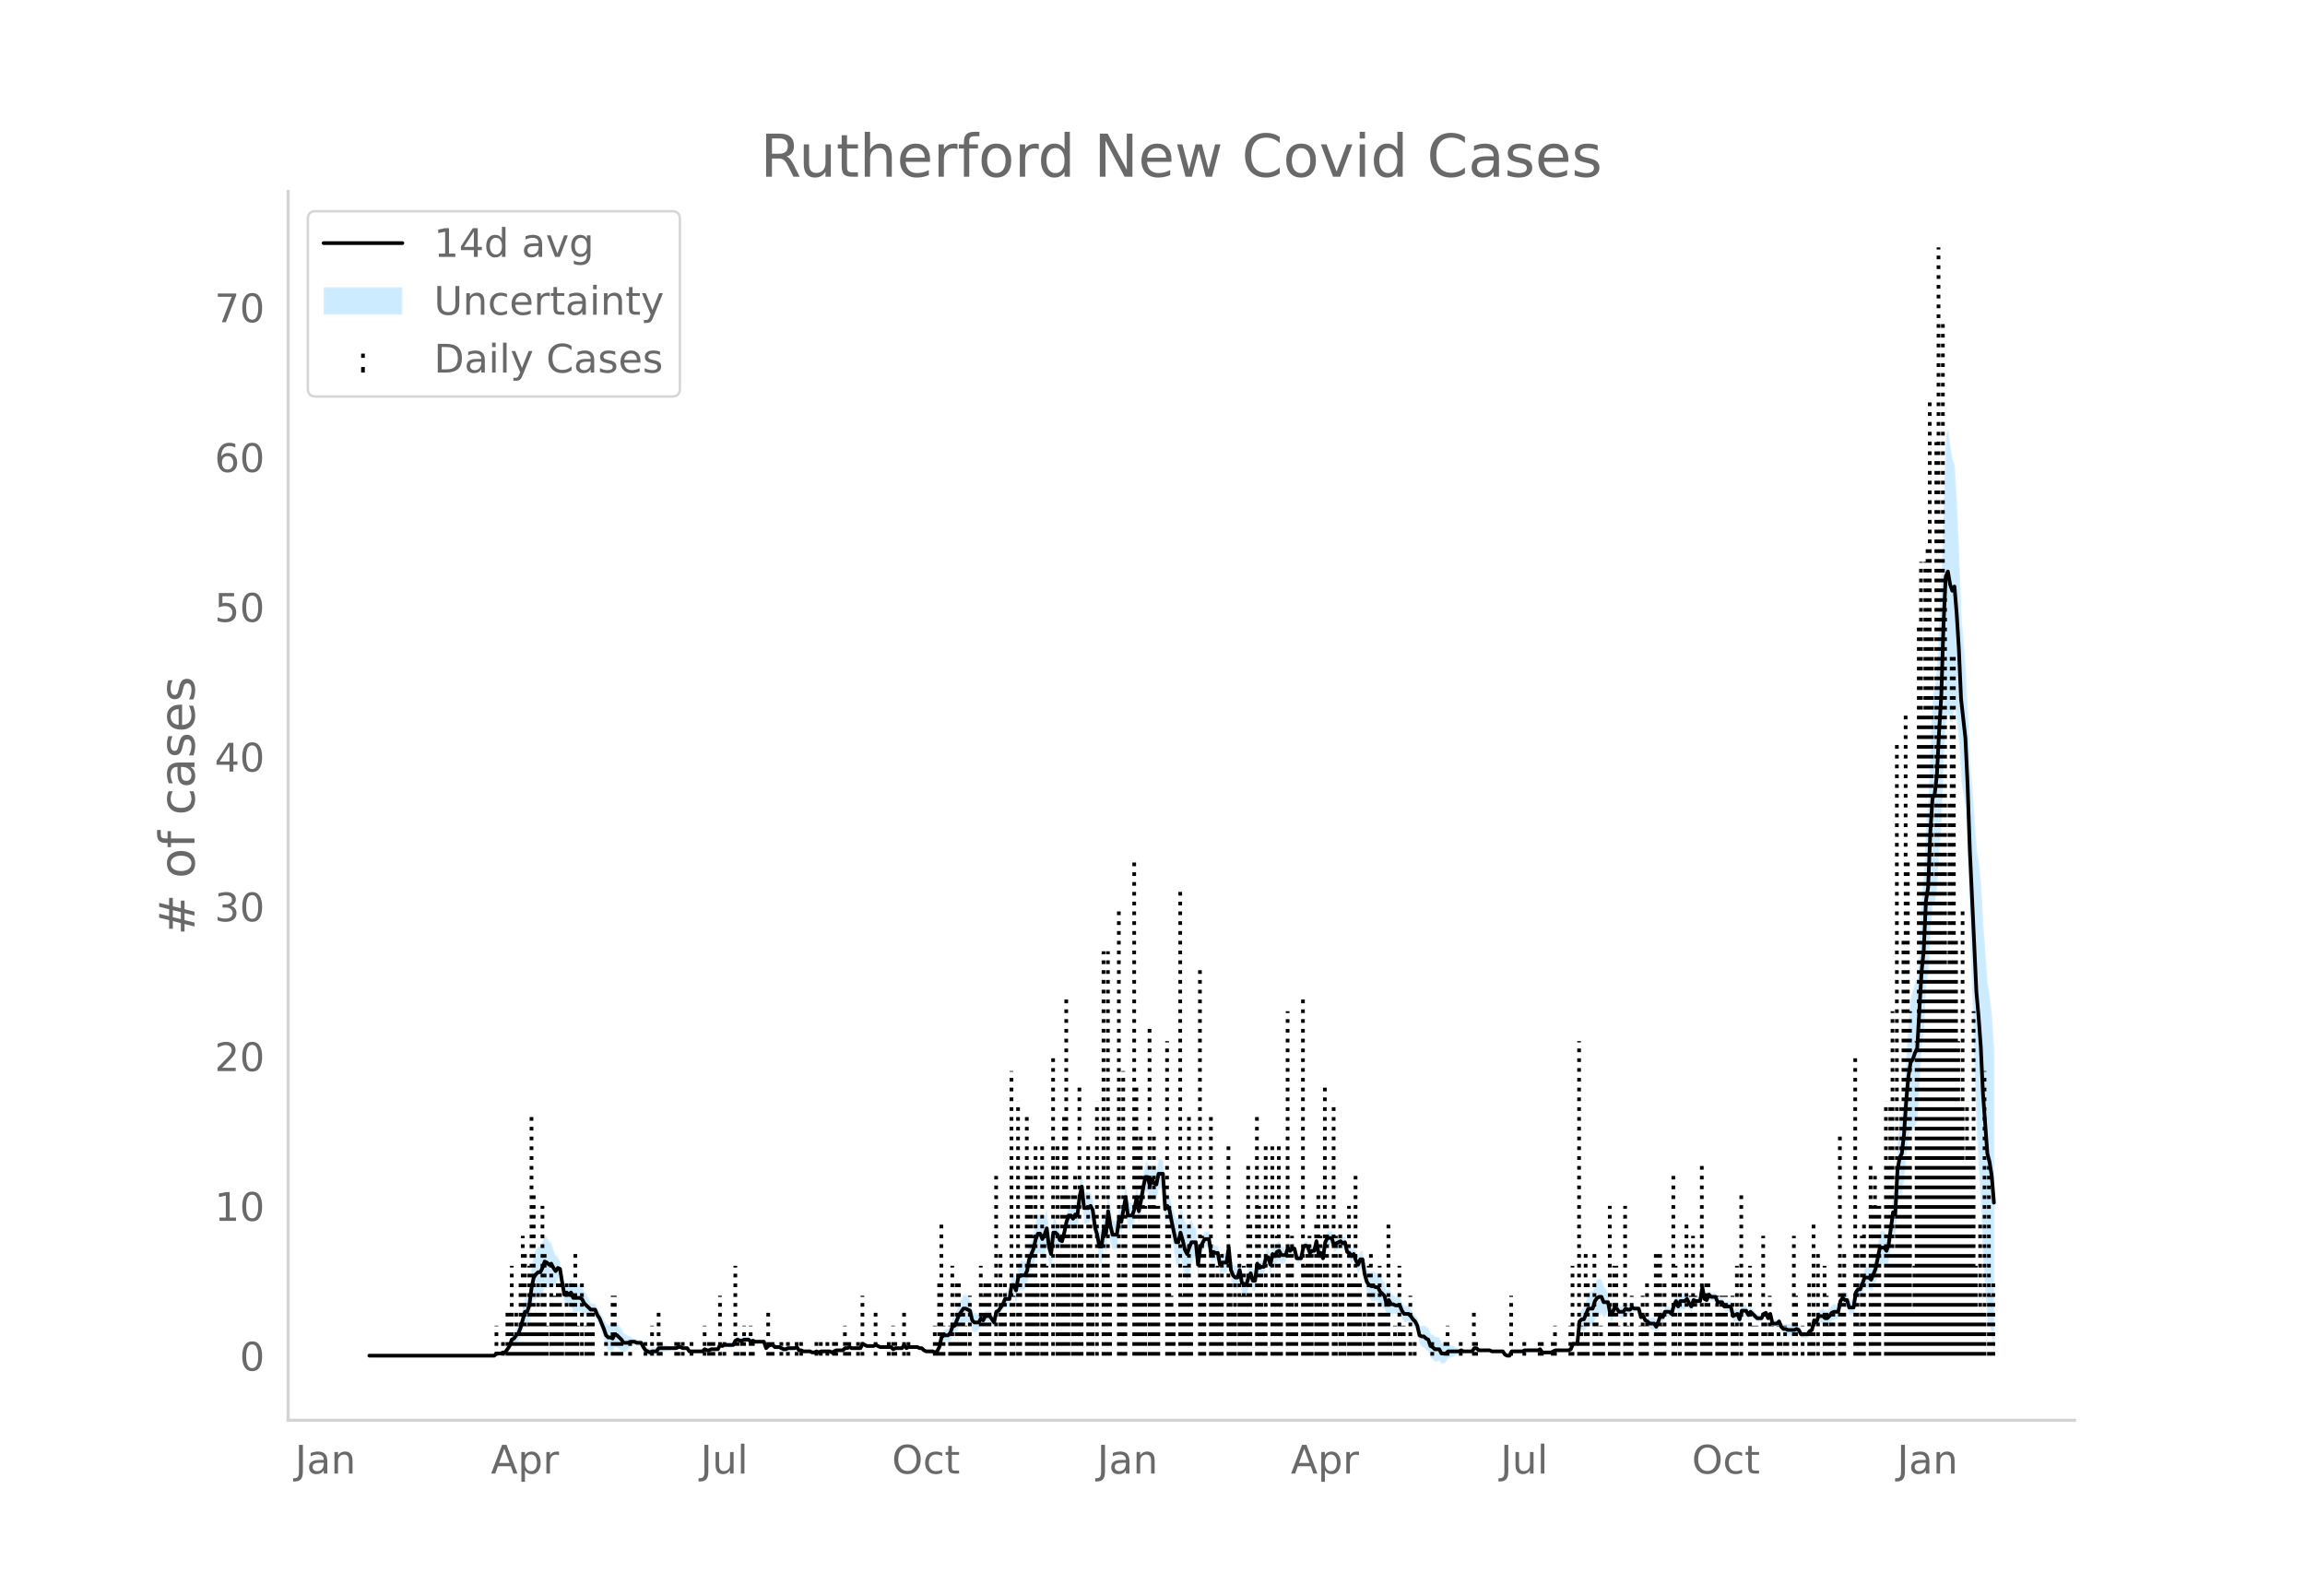 <svg height="864" viewBox="0 0 936 648" width="1248" xmlns="http://www.w3.org/2000/svg" xmlns:xlink="http://www.w3.org/1999/xlink"><defs><style>*{stroke-linecap:butt;stroke-linejoin:round}</style></defs><g id="figure_1"><path d="M0 648h936V0H0z" style="fill:#fff" id="patch_1"/><g id="axes_1"><path d="M117 576.72h725.4V77.76H117z" style="fill:none" id="patch_2"/><g id="PolyCollection_1"><defs><path d="M150.863-97.514H200.7l.89-.637.89.084.89.054.89-.334.89.065.89-1.05.89-.918.89-1.89.89.048.89-.81.89-.448.89-1.634.89-2.666.89-2.135.89.573.89-2.006.89-5.729.89-3.05.89-.497.889-.397.89.105.89-1.623.89-2.628.89.039.89.03.89-1.44.89.663.89.235.89-2.874.89-1.491.89 5.24.89 5.927.89-.17.89 1.517.89-.474.89 2.623.89.08.89-.08.89-.179.89.03.889 1.463.89.605.89.156.89-.256.89-.36.89.121.89 2.373.89 1.6.89 2.486.89 2.781.89 3.314.89 1.355.89.185.89.453.89-1.911.89.218.89.642.89.631.89.96.89-.645.89-.59.889-1.148.89-.597.89-.389.89.402.89.01.89-.01.89 1.904.89 1.385.89.502.89.553.89-.383.89.09.89.05.89-1.35.89-.103.89-.134.89-.174.89-.157.89-.205.89-.294.89-.036.889.009.89-.435.89-.09.89.348.89-.124.89-.241.89 1.544.89.125.89.085.89.06.89.044.89.027.89.015.89-.886.89.414.89-.075.89-.525.89-.04.89-.046.89-.053.89-1.439.889.534.89-.32.89.065.89.025.89-.013.89-.05.89-1.526.89-.284.89.445h.89l.89-.445.89-.077.89-.157.89.835.89-.514.89.37.89-.082.89-.103.89-.137.89-.205.89 3.11.889-.762.89-.39.89.029.89.925.89.01.89-.036.89.485.89.448.89.01.89-.5.89-.108.89-.164.89-.27.89-.44.89 1.36.89-.03.89.412.89.05.89.02.89-.006.89.492.889.055.89-.426.89.435.89-.48.89-.064.89-.087.89-.276.89-.035.89.406.89-.435.89-.386.89.036.89.03h.89l.89-.749.89.093.89-.34.89.466.89.016.89.003.89-.012.889-.026.89-1.619.89.459.89.424.89-.033.89-.06.89-.09.89-.417.89.413.89.435.89-.026.89-.03.89-.033.89-.039.89-.044.89.9.89-.446.89.014.89.005.89-.005.89-1.253.889 1.24.89-.464h3.56l.89.439h.89l.89.934.89.58.89.104.89.08.89.061.89.414.89-.411.89-1.738.89-3.226.89-.294.89.4.89.3.889-.552.89-2.06.89-.056.89-1.727.89-1.676.89-.916.89-1.04.89-.095.89.039.89-.053.89 3.568.89.55.89-.387.89-.48.89-2.25.89.663.89-1.964.89-.054.89-.002.89 1.27.89 1.176.889-4.503.89-.491.89-1.116.89-.865.89-1.626.89.309.89.137.89-4.711.89.497.89 2.33.89-4.613.89-.448.89.011.89-.49.89-1.773.89-4.462.89-1.8.89-1.766.89-3.143.89-1.605.89.06.889 2.236.89-1.771.89-3 .89 6.856.89 2.464.89-9.212.89-.89.89-.233.89 1.532.89-.015.89-3.672.89-3.881.89-1.895.89.533.89 1.527.89-1.376.89.697.89-7.08.89-3.444.89 8.694.89-.08.889-.246.89-1.488.89.69.89 6.654.89 3.659.89 6.087.89.951.89-6.808.89 2.415.89-9.521.89 5.222.89 2.864.89-.182.89-.303.89-7.291.89 1.12.89-5.154.89-3.625.89 7.437.89-.453.89-.677.889-2.538.89-4.545.89 5.648.89-4.137.89-4.94.89-3.827.89-.01.89 3.543.89-2.662.89 1.804.89.572.89-4.387.89-.306.89-.615.89 14.336.89-1.01.89 1.68.89 5.828.89 5.386.89 5.802.89.897.889-3.56.89 3.246.89 4.309.89 1.976.89-3.498.89-3.788.89-2.604.89-.631.89 8.742.89-8.208.89-2.534.89-2.014.89.055.89.051.89 6.381.89-1.33.89.49.89-.028.89 5.324.89-.64.89.124.889.027.89-6.308.89 9.587.89 2.638.89 1.025.89-.124.89-3.707.89 5.617.89.585.89.474.89-3.41.89-1.808.89 2.984.89-.131.89-6.99.89.36.89-.32.89.174.89-3.328.89.403.89 3.125.889-4.115.89.778.89-1.91.89-.391.89 1.673.89-.575.89-.933.89-2.834.89 1.099.89-1.07.89-.38.89 3.94.89.027.89-.371.89-4.219.89-.724.89.54.89 2.605.89-.9.89-.04.89-3.657.889 5.218.89-.422.89 2.291.89-6.304.89-1.494.89.09.89-.046.89 3.044.89-.846 1.78-.807v-.068l.89.8.89-.516.89 4.008.89.391.89 1.446.89-1.095.89 3.088.89 2.18.89-2.184.89-.134.889 6.846.89 3.906.89 1.898.89.732.89.084.89.218.89-.021.89 1.718.89.846.89.572.89 3.612.89-1.86.89 1.191.89-1.075.89.13.89-.088.89-.074.89 2.233.89 1.344.89-.105.889-.32.89.7.89 1.221.89.823.89 2.149.89 4.567.89.97.89.276.89 1.072.89.47.89 2.704.89.562.89 1 .89-.09.89-.325.89 1.432.89-.4.89-.566.89-1.512.89-.216.89-.265.889-.402.89-.419.89-.584.89-.607.89.281.89-.05.89-.064.89-.084.89-.055.89-1.206.89.029.89.867.89-.003.89-.006.89-.007.89-.01.89-.014.89.448h4.449l.89 1.414.89.547.89.124.89-1.755.89-.02.89-.022.89-.023.89-.026h.89l.89-.409.89.024.89.022.89.02.89.017.89-.054.89-.17.89-.73.89 1.357.89.043.889.036.89.03.89.027.89-.434.89-.435h5.34l.89-.434.89-1.753.89.217.89.128.89-7.138.89.244.89.71.89-1.41.89-1.416.89.456.889.213.89-2.755.89-1.186.89-.606.89-.476.89 1.493.89-1.054.89-1.755.89 4.469.89-.696.89-2.6.89.26.89 1.393.89.083.89.077.89-1.34.89.27.89-.304.89-1.314.89.251.89-.242.889-.349.89 3.708.89-.287.89 2.093.89.737.89 1.231.89.262.89.19.89 1.49.89-2.221.89-2.724.89.619.89-2.307.89-.146.89-.162.89.928.89-3.042.89-1.189.89 2.284.89-1.989.89.042.889-.094.89-1.259.89 1.353.89 1.13.89-2.867.89.333.89-.163.89-.242.89-5.356.89 4.721.89.435.89-2.207.89.888.89.009h.89l.89 2.208.89-.027.89-.172.89 1.94.89.157.89.133.889.114.89 3.965.89-.1.89-.24.89 2.346.89-3.652.89-.256.89-.36.89 1.657.89-1.51.89.606.89.815.89.83.89-.124.89-.233.89-1.743.89-.42.89 2.232.89-1.844.89 4.182.89.138.889.038.89-.831.89 2.29.89 1.082.89.172.89.628.89.128.89.075.89-.153.89-.806.89.293.89 1.274.89.063.89-.007.89-.078.89-1.731.89-.545.89-3.342.89 1.102.89-2.03.89.392.889.282.89.993.89.096.89-.765.89-1.297.89-.52.89-.237.89-.435.89-4.21.89-1.176.89 1.11.89.011.89 2.986.89-.08.89-.105.89-5.809.89-1.06.89.119.89-1.818.89-2.072.889.247.89.007.89 1.008.89-1.862.89-1.816.89-3.653.89-3.698.89.128.89-.357.89 1.23.89-2.532.89-5.935.89-5.214.89 1.636.89-14.73.89-2.67.89-.208.89-5.998.89-10.643.89-6.812.89-2.865.889.292.89-1.919.89-2.236.89-15.508.89-14.42.89-7.473.89-18.228.89-3.357.89-18.783.89-10.301.89-.182.89-6.158.89-15.173.89-11.761.89-24.938.89-16.276.89-2.052.89 3.48.89-.132.89-5.763.89 6.458.889 8.084.89 15.94.89 4.78.89 5.643.89 19.707.89 32.215.89 26.271.89 28.154.89 26.228.89 14.518.89 15.572.89 21.923.89 12.698.89 11.698.89 1.52.89 3.473.89 7.449v-122.842l-.89-14.272-.89-7.822-.89-5.43-.89-12.629-.89-11.629-.89-16.305-.89-8.754-.89-5.465-.89-12.868-.89-11.812-.89-10.219-.89-19.914-.89-18.521-.89-10.865-.89-10.859-.89-24.894-.89-20.586-.89-15.262-.89-2.288-.89-5.346-.89-6.945-.89 2.292-.89 22.82-.89 32.405-.89 16.91-.89 20.448-.89 9.48-.89 3.294-.89 16.632-.89 26.395-.89 7.938-.89 21.737-.89 9.904-.89 16.857-.89 15.769-.889 1.24-.89 3.293-.89 2.899-.89 8.43-.89 13.17-.89 16.29-.89 9.641-.89 3.268-.89 7.755-.89 20.892-.89-.102-.89 7.818-.89 7.097-.89 2.68-.89-1.375-.89-.357-.89.128-.89 4.99-.89 5.035-.89 2.528-.889 2.483-.89-.73-.89.007-.89.247-.89 3.14-.89 2.527-.89.12-.89 1.545-.89 6.354-.89-.105-.89-.08-.89-3.096-.89.011-.89-.627-.89 1.43-.89 4.48-.89-.436-.89-.238-.89.35-.89 1.31-.89.971-.889.097-.89-.745-.89.282-.89.392-.89 3.183-.89-.635-.89 4.477-.89.324-.89.875-.89-.078-.89-.007-.89.063-.89-2.201-.89-.576-.89.063-.89-.153-.89.074-.89.129-.89-.242-.89.173-.89-.655-.889-2.055-.89.906-.89.039-.89.138-.89-3.637-.89 1.63-.89-2.112-.89.45-.89 1.732-.89-.234-.89-.123-.89-.908-.89-.923-.89-1.13-.89 1.095-.89-1.817-.89-.362-.89-.255-.89 3.298-.89-1.997-.89.628-.889.77-.89-3.855-.89.114-.89.133-.89.157-.89-1.536-.89-.171-.89-.028-.89-2.135h-.89l-.89.009-.89-.85-.89 2.137-.89-.434-.89-4.836-.89 5.938-.89-.242-.89-.162-.89-.536-.89 2.346-.89-1.477-.889-2.122-.89.478-.89-.094-.89.042-.89 2.356-.89-2.06-.89 2.286-.89 3.908-.89-.809-.89-.162-.89-.147-.89 2.038-.89-1.12-.89 2.49-.89 2.123-.89-1.117-.89.19-.89.263-.89-.507-.89-.132-.89-1.382-.889.582-.89-3.243-.89-.349-.89-.242-.89-.618-.89.424-.89-.304-.89-.6-.89 1.268-.89.077-.89.083-.89-1.213-.89-.61-.89 1.744-.89.174-.89-5.089-.89-1.754-.89-1.055-.89-2.85-.89-.476-.89.262-.889 1.421-.89 3.326-.89.213-.89.456-.89 2.928-.89 2.934-.89.71-.89 1.983-.89 11.106-.89.128-.89.218-.89 2.59-.89.435h-5.34l-.89.434-.89.434-.889.027-.89.03-.89.037-.89.042-.89-1.25-.89.14-.89-.17-.89-.054-.89.018-.89.02-.89.021-.89.024-.89.46h-.89l-.89-.026-.89-.024-.89-.021-.89-.02-.89 1.72-.89.124-.89-.322-.889-1.192h-4.45l-.89-.421-.89-.013-.89-.01-.89-.008-.89-.006-.89-.003-.89-.87-.89.028-.89 1.401-.89-.055-.89-.084-.89-.064-.89-.05-.89-.587-.89.261-.889-.584-.89-.42-.89-.401-.89-.265-.89-.216-.89.226-.89-.566-.89-.4-.89-2.043-.89-.326-.89-.09-.89-.738-.89-.306-.89-2.509-.89-.4-.89-.664-.89.275-.89.101-.89-3.252-.89-1.326-.889-.915-.89-1.384-.89-1.039-.89-.32-.89-.104-.89-1.263-.89-2.111-.89-.074-.89-.088-.89-.739-.89-1.075-.89-2.284-.89 1.615-.89-3.338-.89-1.166-.89-.892-.89-1.757-.89-.02-.89-.652-.89.085-.89-.137-.889-.71-.89-2.175-.89-5.317-.89-.134-.89 2.16-.89-1.296-.89-2.124-.89.642-.89-1.16-.89-.478-.89-3.811-.89.352-.89-.938v-.067l-1.78.931-.89.892-.89-3.038-.89-.047-.89.09-.89 1.982-.89 6.728-.889-2.053-.89.446-.89-5.207-.89 4.162-.89-.04-.89.838-.89-2.608-.89-.329-.89 1.014-.89 4.47-.89-.372-.89.028-.89-3.881-.89-.379-.89.667-.89-1.507-.89 3.248-.89-.933-.89-.575-.89-1.803-.89.477-.889 1.566-.89-.96-.89 4.574-.89-2.957-.89.403-.89 4.491-.89.174-.89.55-.89-3.116-.89 6.911-.89-.13-.89-3.098-.89 1.667-.89 2.671-.89-.394-.89-.284-.89-4.81-.89 2.376-.89-.125-.89-.712-.89-1.706-.889-8.658-.89 5.855-.89.028-.89.123-.89 1.098-.89-4.233-.89-.028-.89-.378-.89 1.275-.89-6.651-.89.051-.89.055-.89 1.461-.89.942-.89 5.693-.89-9.503-.89-.632-.89-2.604-.89.557-.89 1.714-.89-1.498-.889-3.511-.89-2.836-.89 4.26-.89.896-.89-2.885-.89-2.434-.89-3.729-.89-1.795-.89 1.597-.89-14.336-.89-.615-.89-.306-.89 4.302-.89-.297-.89-1.671-.89 2.551-.89-3.408-.89-.01-.89 4.861-.89 5.486-.89 4.551-.889-5.647-.89 5.012-.89 2.675-.89-.676-.89-.453-.89-7.334-.89 5.933-.89 5.27-.89-2.354-.89 6.61-.89-.303-.89-.182-.89-4.955-.89-6.073-.89 9.593-.89-1.929-.89 7.093-.89.952-.89-3.47-.89-2.424-.89-7.247-.889-2.785-.89.25-.89-.247-.89-.08-.89-8.682-.89 4.376-.89 8.559-.89-.173-.89 2.1-.89-1.08-.89.533-.89 3.319-.89 4.807-.89 3.278-.89-.883-.89-2.812-.89-1.97-.89-.891-.89 8.163-.89-3.617-.89-7.914-.889 2.213-.89 1.705-.89-2.108-.89.06-.89 2.739-.89 4.676-.89 2.578-.89 2.544-.89 5.095-.89 1.702-.89-.49-.89.01-.89 1.29-.89 5.814-.89-2.015-.89.497-.89 6.584-.89.137-.89.31-.89 2.717-.89 1.742-.889 1.49-.89.378-.89 4.185-.89-1.431-.89-1.336-.89-.002-.89-.054-.89 1.51-.89-1.074-.89 1.227-.89-.48-.89-.388-.89-1.187-.89-4.252-.89-.921-.89-.83-.89-.095-.89 1.566-.89 1.69-.89 2.668-.889 2.618-.89.812-.89 3.153-.89 1.186-.89.3-.89.4-.89 1.443-.89 4.593-.89 1.738-.89.458-.89-.456-.89.062-.89.08-.89.104-.89-.29-.89-.803h-.89l-.89-.43h-3.559l-.89.406-.89-1.367-.89 1.353-.89-.005-.89.005-.89.014-.89.424-.89-.839-.89-.044-.89-.038-.89-.033-.89-.03-.89-.026-.89-.435-.89-.455-.89.453-.89-.092-.89-.059-.89-.033-.89-.445-.889-.41-.89 1.857-.89-.027-.89-.011-.89.002-.89.016-.89-.402-.89.528-.89.093-.89.99h-.89l-.89.029-.89.037-.89.482-.89.434-.89-.463-.89-.035-.89-.276-.89-.088-.89-.063-.89.389-.889-.434-.89.442-.89.056-.89-.377-.89-.007-.89.02-.89.05-.89-.456-.89-.03-.89-1.246-.89.43-.89-.271-.89-.165-.89-.107-.89.368-.89.01-.89-.42-.89-.384-.89-.036-.89.01-.89-.813-.889.028-.89.48-.89.975-.89-2.103-.89-.205-.89-.136-.89-.104-.89-.08-.89-.5-.89.354-.89-.902-.89-.157-.89-.077-.89.424h-.89l-.89-.424-.89.585-.89 1.95-.89-.051-.89-.013-.89.025-.889.065-.89.55-.89-.336-.89 2.036-.89-.053-.89-.046-.89-.04-.89.344-.89-.075-.89-.454-.89.851-.89.015-.89.027-.89.043-.89.061-.89.085-.89.125-.89-1.063-.89-.24-.89-.125-.89-.52-.889-.09-.89.434-.89.009-.89-.036-.89-.294-.89-.205-.89-.158-.89-.173-.89-.134-.89-.104-.89 1.256-.89.05-.89.09-.89.486-.89-.315-.89-.367-.89-1.221-.89-1.572-.89-.01-.89.01-.89-.467-.889-.388-.89-.597-.89-.28-.89-.59-.89-.645-.89-1.647-.89-1.106-.89-1.095-.89-.65-.89 1.564-.89-.417-.89.186-.89-.383-.89-1.9-.89-1.562-.89-1.859-.89-1.005-.89-1.972-.89.122-.89-.361-.89-1.994-.889-1.58-.89-1.134-.89-2.013-.89-.838-.89-.178-.89-.08-.89.079-.89-1.721-.89 1.264-.89-.221-.89 1.568-.89-3.63-.89-6.054-.89-2.361-.89-.267-.89-2.372-.89-2.811-.89-.572-.89-1.707-.89-.83-.89 2.585-.889 1.851-.89.105-.89 1.342-.89 2.108-.89 5.639-.89 8.172-.89 3.207-.89.572-.89 3.948-.89 4.284-.89 2.71-.89 1.29-.89 1.796-.89.917-.89 3.323-.89 1.688-.89 1.557-.89.065-.89.534-.89.055-.889.083-.89 1.101H150.862z" id="mb00c0cf215" style="stroke:#fff;stroke-opacity:.2"/></defs><g clip-path="url(#p7832e4ba53)"><use style="fill:#089fff;fill-opacity:.2;stroke:#fff;stroke-opacity:.2" xlink:href="#mb00c0cf215" y="648"/></g></g><g id="LineCollection_1"><path clip-path="url(#p7832e4ba53)" d="M201.59 550.486v-12.163M204.26 550.486v-6.082M206.04 550.486v-18.245M206.93 550.486v-18.245M207.82 550.486v-36.49M208.71 550.486v-6.082M209.6 550.486v-18.245M210.49 550.486v-12.163M211.38 550.486v-30.408M212.27 550.486v-48.654M213.16 550.486v-42.572M214.05 550.486v-12.163M214.94 550.486v-36.49M215.83 550.486V453.18M216.72 550.486v-66.899M217.61 550.486v-18.245M218.499 550.486v-30.408M219.389 550.486v-18.245M220.279 550.486V489.67M221.169 550.486v-42.572M222.059 550.486v-12.163M223.839 550.486v-36.49M224.729 550.486V526.16M225.619 550.486V526.16M226.509 550.486v-30.408M227.399 550.486v-30.408M228.289 550.486v-18.245M230.068 550.486v-30.408M230.958 550.486v-18.245M231.848 550.486v-30.408M232.738 550.486v-30.408M233.628 550.486v-42.572M234.518 550.486v-12.163M236.298 550.486v-30.408M238.078 550.486v-12.163M238.968 550.486v-18.245M239.858 550.486v-18.245M240.748 550.486v-18.245M246.088 550.486v-6.082M248.757 550.486V526.16M249.647 550.486V526.16M250.537 550.486v-6.082M251.427 550.486v-6.082M252.317 550.486v-6.082M255.877 550.486v-6.082M262.107 550.486v-6.082M264.777 550.486v-12.163M267.446 550.486v-18.245M268.336 550.486v-6.082M274.566 550.486v-6.082M275.456 550.486v-6.082M277.236 550.486v-6.082M280.796 550.486v-6.082M286.135 550.486v-12.163M287.915 550.486v-6.082M288.805 550.486v-6.082M289.695 550.486v-6.082M292.365 550.486V526.16M294.145 550.486v-6.082M298.595 550.486v-36.49M299.485 550.486v-6.082M301.265 550.486v-6.082M302.155 550.486v-12.163M304.824 550.486v-12.163M305.714 550.486v-6.082M311.944 550.486v-18.245M312.834 550.486v-6.082M313.724 550.486v-6.082M317.284 550.486v-6.082M319.954 550.486v-6.082M323.513 550.486v-6.082M325.293 550.486v-6.082M331.523 550.486v-6.082M333.303 550.486v-6.082M335.973 550.486v-6.082M338.643 550.486v-6.082M339.533 550.486v-6.082M343.092 550.486v-12.163M343.982 550.486v-6.082M344.872 550.486v-6.082M348.432 550.486v-6.082M350.212 550.486V526.16M355.552 550.486v-18.245M360.891 550.486v-6.082M362.671 550.486v-12.163M363.561 550.486v-6.082M367.121 550.486v-18.245M368.901 550.486v-6.082M379.58 550.486v-12.163M380.47 550.486v-6.082M381.36 550.486v-30.408M382.25 550.486v-54.735M383.14 550.486v-12.163M385.81 550.486v-12.163M386.7 550.486v-36.49M387.59 550.486v-6.082M388.48 550.486v-30.408M389.37 550.486v-30.408M390.26 550.486v-18.245M391.15 550.486v-18.245M392.04 550.486v-12.163M393.82 550.486V526.16M398.27 550.486v-36.49M399.16 550.486V526.16M400.05 550.486v-30.408M400.94 550.486v-30.408M401.83 550.486v-30.408M404.499 550.486v-72.98M405.389 550.486v-6.082M406.279 550.486v-42.572M407.169 550.486v-18.245M408.059 550.486v-30.408M410.729 550.486V434.934M411.619 550.486V526.16M413.399 550.486V447.097M414.289 550.486v-42.572M416.958 550.486V453.18M417.848 550.486v-72.98M418.738 550.486v-72.98M419.628 550.486v-48.654M420.518 550.486v-85.144M421.408 550.486v-30.408M423.188 550.486v-85.144M424.078 550.486v-48.654M424.968 550.486v-36.49M427.638 550.486V428.852M429.418 550.486v-85.144M430.308 550.486v-42.572M431.198 550.486v-66.899M432.088 550.486V453.18M432.978 550.486v-145.96M433.867 550.486v-66.899M435.647 550.486v-66.899M436.537 550.486v-72.98M437.427 550.486v-30.408M438.317 550.486v-109.47M439.207 550.486v-54.735M441.877 550.486v-85.144M442.767 550.486v-54.735M443.657 550.486v-42.572M445.437 550.486V447.097M448.107 550.486V386.28M448.997 550.486v-42.572M449.887 550.486V386.28M450.777 550.486v-30.408M454.336 550.486V368.035M455.226 550.486v-30.408M456.116 550.486V434.934M457.006 550.486v-66.899M460.566 550.486V349.79M461.456 550.486v-109.47M462.346 550.486v-85.144M463.236 550.486v-91.225M464.126 550.486v-72.98M465.016 550.486V489.67M466.796 550.486V416.69M467.686 550.486v-66.899M468.576 550.486v-91.225M469.466 550.486V489.67M470.356 550.486V489.67M473.915 550.486V422.77M474.805 550.486V489.67M475.695 550.486V526.16M476.585 550.486v-18.245M479.255 550.486V361.953M480.145 550.486V526.16M481.035 550.486v-36.49M481.925 550.486v-36.49M482.815 550.486V453.18M483.705 550.486v-30.408M487.265 550.486V392.362M488.155 550.486v-48.654M489.044 550.486v-42.572M491.714 550.486V453.18M492.604 550.486v-42.572M493.494 550.486v-30.408M494.384 550.486v-36.49M495.274 550.486v-30.408M496.164 550.486v-42.572M498.834 550.486v-85.144M499.724 550.486v-30.408M500.614 550.486v-18.245M501.504 550.486v-30.408M503.284 550.486v-42.572M504.174 550.486V526.16M505.064 550.486v-36.49M505.954 550.486V526.16M506.844 550.486v-79.062M507.733 550.486v-54.735M510.403 550.486V453.18M511.293 550.486V489.67M512.183 550.486v-36.49M513.073 550.486v-18.245M513.963 550.486v-85.144M516.633 550.486v-85.144M517.523 550.486V526.16M518.413 550.486v-48.654M519.303 550.486v-85.144M520.193 550.486v-30.408M522.863 550.486v-139.88M523.753 550.486v-42.572M524.643 550.486v-48.654M525.533 550.486v-18.245M526.422 550.486v-30.408M529.092 550.486v-145.96M529.982 550.486v-36.49M530.872 550.486v-42.572M531.762 550.486v-48.654M532.652 550.486v-42.572M534.432 550.486v-54.735M535.322 550.486v-66.899M536.212 550.486v-48.654M537.102 550.486v-18.245M537.992 550.486v-109.47M538.882 550.486v-54.735M541.552 550.486V447.097M542.442 550.486v-48.654M544.222 550.486v-54.735M544.222 550.486v-48.654M545.111 550.486v-30.408M546.001 550.486v-6.082M547.781 550.486V489.67M548.671 550.486v-30.408M549.561 550.486v-30.408M550.451 550.486v-72.98M551.341 550.486v-30.408M552.231 550.486v-30.408M554.011 550.486v-18.245M554.901 550.486v-6.082M555.79 550.486v-36.49M556.68 550.486v-42.572M557.57 550.486v-30.408M560.24 550.486v-36.49M561.13 550.486v-18.245M562.02 550.486v-18.245M562.91 550.486V526.16M563.8 550.486v-54.735M564.69 550.486v-6.082M566.47 550.486v-12.163M567.36 550.486v-6.082M568.25 550.486v-36.49M569.14 550.486v-12.163M570.03 550.486v-12.163M572.7 550.486V526.16M574.48 550.486v-6.082M581.6 550.486v-6.082M586.94 550.486v-6.082M587.83 550.486v-12.163M593.169 550.486v-6.082M598.509 550.486v-18.245M599.399 550.486v-6.082M613.638 550.486V526.16M618.978 550.486v-6.082M625.207 550.486v-6.082M626.097 550.486v-6.082M630.547 550.486v-6.082M631.437 550.486v-12.163M637.667 550.486v-12.163M638.556 550.486v-36.49M641.226 550.486V422.77M642.116 550.486v-12.163M643.006 550.486v-6.082M643.896 550.486v-42.572M644.786 550.486v-30.408M647.456 550.486v-42.572M648.346 550.486v-18.245M649.236 550.486v-6.082M650.126 550.486v-12.163M651.016 550.486v-6.082M653.686 550.486V489.67M654.576 550.486v-18.245M655.466 550.486v-36.49M656.356 550.486v-36.49M657.245 550.486v-12.163M659.915 550.486V489.67M660.805 550.486v-12.163M661.695 550.486v-6.082M662.585 550.486V526.16M666.145 550.486v-12.163M667.035 550.486V526.16M667.925 550.486v-12.163M668.815 550.486v-30.408M672.375 550.486v-42.572M673.265 550.486v-42.572M674.155 550.486v-42.572M675.044 550.486v-12.163M675.934 550.486v-30.408M679.494 550.486v-72.98M680.384 550.486v-36.49M682.164 550.486v-30.408M684.834 550.486v-54.735M685.724 550.486v-18.245M686.614 550.486V526.16M687.504 550.486v-48.654M688.394 550.486V526.16M691.064 550.486v-79.062M691.954 550.486v-6.082M692.844 550.486v-30.408M693.733 550.486v-30.408M694.623 550.486v-18.245M697.293 550.486V526.16M698.183 550.486v-18.245M699.073 550.486V526.16M699.963 550.486V526.16M700.853 550.486V526.16M703.523 550.486V526.16M704.413 550.486v-12.163M705.303 550.486v-36.49M707.083 550.486v-66.899M710.643 550.486v-36.49M711.533 550.486v-12.163M712.422 550.486v-12.163M713.312 550.486v-12.163M715.982 550.486v-48.654M716.872 550.486v-18.245M717.762 550.486v-6.082M718.652 550.486V526.16M719.542 550.486v-12.163M722.212 550.486v-12.163M723.102 550.486v-6.082M724.882 550.486v-12.163M725.772 550.486v-6.082M728.442 550.486v-48.654M729.332 550.486V526.16M732.001 550.486v-12.163M734.671 550.486v-30.408M735.561 550.486v-12.163M736.451 550.486v-54.735M738.231 550.486v-42.572M740.901 550.486v-36.49M741.79 550.486V526.16M742.68 550.486v-12.163M743.57 550.486v-18.245M744.46 550.486v-18.245M747.13 550.486v-91.225M748.02 550.486v-30.408M748.91 550.486v-42.572M753.36 550.486V428.852M754.25 550.486v-42.572M755.14 550.486v-12.163M756.03 550.486v-48.654M756.92 550.486v-54.735M759.59 550.486v-79.062M760.48 550.486V489.67M761.37 550.486v-72.98M762.26 550.486V489.67M763.15 550.486V489.67M765.82 550.486V447.097M766.71 550.486v-79.062M767.6 550.486V447.097M768.49 550.486v-139.88M769.38 550.486v-42.572M770.27 550.486v-249.35M771.16 550.486v-72.98M772.05 550.486V447.097M772.94 550.486V380.198M773.83 550.486V288.973M774.72 550.486V349.79M775.61 550.486v-139.88M776.499 550.486v-18.245M777.389 550.486v-36.49M778.279 550.486V422.77M779.169 550.486V252.483M780.059 550.486v-322.33M780.949 550.486V288.973M781.839 550.486v-322.33M782.729 550.486V222.074M783.619 550.486V161.257M784.509 550.486V258.564M785.399 550.486V355.872M786.289 550.486V179.502M787.178 550.486V100.44M788.068 550.486V209.911M788.958 550.486V130.85M789.848 550.486V240.32M790.738 550.486V392.362M791.628 550.486V325.463M792.518 550.486v-285.84M793.408 550.486v-285.84M794.298 550.486V380.198M795.188 550.486V422.77M796.078 550.486V447.097M796.968 550.486V368.035M797.858 550.486v-79.062M798.748 550.486V447.097M799.638 550.486v-85.144M800.528 550.486v-85.144M801.418 550.486v-139.88M802.308 550.486v-36.49M803.198 550.486v-18.245M804.088 550.486v-54.735M804.978 550.486v-18.245M805.867 550.486V434.934M807.647 550.486v-79.062M808.537 550.486V526.16M809.427 550.486v-30.408" style="fill:none;stroke:#000;stroke-dasharray:1.5,2.475;stroke-dashoffset:0;stroke-width:1.5"/></g><path clip-path="url(#p7832e4ba53)" d="M149.973 550.486H200.7l.89-.869h1.78l.89-.434h.89l1.78-2.607.89-2.606.89-.434.89-1.304.89-.868.89-2.173 1.78-6.516h.89l.89-2.606.89-6.95.89-4.345.89-1.303.889-.869h.89l.89-1.737.89-2.607.89.435.89.868.89-.434.89 1.738.89 1.303.89-1.303.89.434.89 5.647.89 4.779.89-.869.89.869.89-.869.89 2.172h2.67l.89.434.889 1.738 2.67 2.607h1.78l.89 2.172.89 1.303 1.78 4.344.89 2.606.89.87h.89l.89.434.89-1.738.89.434 1.78 1.738.89 1.303h1.78l.889-.434h1.78l.89.434h1.78l.89 1.738.89 1.303 1.78.869.89-.435h1.78l.89-1.303h7.119l.89-.434h.89l.89.434h1.78l.89 1.303h5.34l.89-.868.89.434h.89l.89-.434h2.67l.89-1.738.889.434.89-.434h3.56l.89-1.738.89-.434.89.434h.89l.89-.434h1.78l.89.869.89-.435.89.435h3.56l.89 2.606.889-.869.89-.434h.89l.89.869h1.78l1.78.869h.89l.89-.435h2.67l.89-.434.89 1.303h.89l.89.434h2.67l.89.435h.889l.89-.435.89.435.89-.435h3.56l.89.435 1.78-.869h2.67l.89-.869h.89l.89-.434.89.434h3.559l.89-1.737 1.78.868h2.67l.89-.434 1.78.869h4.45l.89.869.89-.435h2.67l.89-1.303.889 1.303.89-.434h3.56l.89.434h.89l.89.87.89.433h2.67l.89.435.89-.435.89-1.737.89-3.91.89-.869h1.78l.889-.868.89-2.607.89-.434 1.78-4.344 1.78-2.607h.89l1.78.869.89 3.91.89.868h1.78l.89-1.737.89.869.89-1.738h1.78l1.78 2.606.889-4.344.89-.434 1.78-2.606.89-2.173h1.78l.89-5.647h.89l.89 2.172.89-5.213.89-.868h1.78l.89-1.738.89-4.779 1.78-4.344.89-3.91.89-2.171h.89l.889 2.172.89-1.738.89-2.606.89 7.385.89 3.04.89-8.688h.89l.89.87.89 2.171.89.434.89-3.475.89-4.344.89-2.606h.89l.89 1.303.89-1.738.89.435.89-7.82.89-3.91.89 8.689h1.779l.89-.869.89 1.738.89 6.95.89 3.041.89 4.779h.89l.89-6.951.89 2.172.89-9.557.89 5.647.89 3.91h1.78l.89-6.95.89 1.737 1.78-9.991.89 7.385h1.78l.889-2.607.89-4.778.89 5.647.89-4.344.89-5.213.89-4.344h.89l.89 3.475.89-2.606.89 1.737.89.435.89-4.344h1.78l.89 14.335.89-1.303.89 1.738.89 4.778 1.78 8.254h.89l.889-3.91.89 3.041.89 3.91.89 1.737.89-2.606.89-2.172h1.78l.89 9.122.89-6.95 1.78-3.475h1.78l.89 6.516.89-1.303.89.434h.89l.89 4.778.89-.868h1.779l.89-6.082.89 9.122.89 2.173.89.868h.89l.89-3.04.89 5.212 1.78.87.89-3.042.89-1.737.89 3.04h.89l.89-6.95.89 1.738.89-.435h.89l.89-3.91h.89l.89 3.041.889-4.344.89.87.89-1.738.89-.435.89 1.738h1.78l.89-3.041.89 1.303.89-.869h.89l.89 3.91h1.78l.89-4.344.89-.869.89.435.89 2.606.89-.869h.89l.89-3.91.889 5.213.89-.434.89 2.172.89-6.516.89-1.738h1.78l.89 3.041.89-.869 1.78-.869h0l.89.87.89-.435.89 3.91.89.434.89 1.303.89-.869.89 2.607.89 1.737.89-2.172h.89l.889 6.082.89 3.041.89 1.303.89.435h.89l.89.434h.89l.89 1.738 1.78 1.737.89 3.476.89-1.738.89 1.738h.89l.89.434h1.78l.89 2.172.89 1.303h1.779l.89.869.89 1.303.89.87.89 1.737.89 3.91.89.434h.89l.89.869.89.434.89 2.606.89.435.89.869h1.78l.89 1.737h1.78l.89-.869h4.449l.89-.434.89.434h3.56l.89-1.303h.89l.89.87h4.45l.89.433h4.449l.89 1.304.89.434h.89l.89-1.738h4.45l.89-.434h5.34l.89-.434.89 1.303h3.559l1.78-.869h5.34l.89-.434.89-2.172h1.78l.89-9.123.89-.869h.89l1.78-4.344h1.779l.89-3.04.89-1.304.89-.434h.89l.89 2.172h1.78l.89 4.778.89-.434.89-2.172.89.434.89 1.303h1.78l.89-1.303.89.435h.89l.89-.87.89.435h1.779l.89 3.475.89-.434.89 1.738.89.434.89.869h1.78l.89 1.303.89-2.172.89-2.606.89.868.89-2.172h1.78l.89.87.89-3.476.89-1.738.89 2.172.89-2.172h1.779l.89-.869.89 1.738.89 1.303.89-2.606.89.434h1.78l.89-5.647.89 4.778.89.435.89-2.172.89.869h1.78l.89 2.172h1.78l.89 1.737h2.669l.89 3.91 1.78-.869.89 2.172.89-3.475h1.78l.89 1.738.89-1.304 2.67 2.607h1.78l.89-1.738.89-.434.89 2.172.89-1.738.89 3.91h1.779l.89-.869.89 2.172.89.869h.89l.89.434h2.67l.89-.434.89.434.89 1.738h2.67l.89-1.303.89-.435.89-3.91.89.87.89-2.607h1.779l.89.869h.89l.89-.869.89-1.303.89-.435h1.78l.89-4.344.89-1.303.89.869h.89l.89 3.04h1.78l.89-6.08.89-1.304h.89l.89-2.172.89-2.607h1.779l.89.87 1.78-4.345 1.78-8.688h1.78l.89 1.303.89-2.606 1.78-13.033.89.87.89-17.811.89-5.213.89-1.738.89-7.82.89-13.466.89-9.991.89-5.648.889-1.303.89-2.606.89-1.738 1.78-31.277.89-8.688.89-19.983.89-5.647.89-22.59.89-13.466.89-1.738.89-7.82.89-17.81.89-14.335.89-28.671.89-19.549.89-2.172.89 5.213.89 2.607.89-1.738.89 10.86.889 14.336.89 20.417 1.78 16.073.89 19.114.89 26.064 1.78 38.228.89 19.549.89 9.99.89 12.164.89 19.114 1.78 24.327.89 3.475.89 5.648.89 10.86h0" style="fill:none;stroke:#000;stroke-linecap:round;stroke-width:1.5" id="line2d_1"/><path d="M117 576.72V77.76" style="fill:none;stroke:#d3d3d3;stroke-linecap:square;stroke-linejoin:miter;stroke-width:1.25" id="patch_3"/><path d="M117 576.72h725.4" style="fill:none;stroke:#d3d3d3;stroke-linecap:square;stroke-linejoin:miter;stroke-width:1.25" id="patch_4"/><g id="matplotlib.axis_1"><g id="xtick_1"><g style="fill:#696969" transform="matrix(.16 0 0 -.16 119.841 598.378)" id="text_1"><defs><path d="M9.813 72.906h9.859V5.078q0-13.187-5-19.14-5-5.954-16.094-5.954h-3.75v8.297h3.078q6.531 0 9.219 3.672Q9.813-4.39 9.813 5.078z" id="DejaVuSans-74"/><path d="M34.281 27.484q-10.89 0-15.093-2.484-4.204-2.484-4.204-8.5 0-4.781 3.157-7.594 3.156-2.797 8.562-2.797 7.485 0 12 5.297 4.516 5.297 4.516 14.078v2zm17.922 3.72V0H43.22v8.297Q40.14 3.328 35.547.953q-4.594-2.375-11.234-2.375-8.391 0-13.36 4.719Q6 8.016 6 15.922q0 9.219 6.172 13.906 6.187 4.688 18.437 4.688h12.61v.89q0 6.203-4.078 9.594-4.078 3.39-11.453 3.39-4.688 0-9.141-1.124-4.438-1.125-8.531-3.375v8.312q4.921 1.906 9.562 2.844 4.64.953 9.031.953 11.875 0 17.735-6.156 5.86-6.14 5.86-18.64z" id="DejaVuSans-97"/><path d="M54.89 33.016V0h-8.984v32.719q0 7.765-3.031 11.61-3.031 3.858-9.078 3.858-7.281 0-11.484-4.64-4.204-4.625-4.204-12.64V0H9.08v54.688h9.03v-8.5q3.235 4.937 7.594 7.374Q30.078 56 35.797 56q9.422 0 14.25-5.828 4.844-5.828 4.844-17.156z" id="DejaVuSans-110"/></defs><use xlink:href="#DejaVuSans-74"/><use x="29.492" xlink:href="#DejaVuSans-97"/><use x="90.771" xlink:href="#DejaVuSans-110"/></g></g><g id="xtick_2"><g style="fill:#696969" transform="matrix(.16 0 0 -.16 199.32 598.378)" id="text_2"><defs><path d="M34.188 63.188 20.797 26.906h26.812zm-5.579 9.718h11.188L67.578 0h-10.25l-6.64 18.703h-32.86L11.188 0H.78z" id="DejaVuSans-65"/><path d="M18.11 8.203v-29H9.077v75.484h9.031v-8.296q2.844 4.875 7.157 7.234Q29.594 56 35.594 56q9.968 0 16.187-7.906 6.235-7.907 6.235-20.797T51.78 6.484q-6.218-7.906-16.187-7.906-6 0-10.328 2.375-4.313 2.375-7.157 7.25zm30.578 19.094q0 9.906-4.079 15.547-4.078 5.64-11.203 5.64-7.14 0-11.218-5.64-4.079-5.64-4.079-15.547 0-9.906 4.078-15.547 4.079-5.64 11.22-5.64 7.124 0 11.202 5.64t4.078 15.547z" id="DejaVuSans-112"/><path d="M41.11 46.297q-1.516.875-3.297 1.281Q36.03 48 33.89 48q-7.625 0-11.703-4.953-4.079-4.953-4.079-14.234V0H9.08v54.688h9.03v-8.5q2.844 4.984 7.375 7.39Q30.031 56 36.531 56q.922 0 2.047-.125 1.125-.11 2.484-.36z" id="DejaVuSans-114"/></defs><use xlink:href="#DejaVuSans-65"/><use x="68.408" xlink:href="#DejaVuSans-112"/><use x="131.885" xlink:href="#DejaVuSans-114"/></g></g><g id="xtick_3"><g style="fill:#696969" transform="matrix(.16 0 0 -.16 284.492 598.378)" id="text_3"><defs><path d="M8.5 21.578v33.11h8.984V21.922q0-7.766 3.016-11.656 3.031-3.875 9.094-3.875 7.265 0 11.484 4.64 4.234 4.64 4.234 12.656v31h8.985V0h-8.984v8.406Q42.047 3.422 37.718 1q-4.313-2.422-10.032-2.422-9.421 0-14.312 5.86Q8.5 10.296 8.5 21.578zM31.11 56z" id="DejaVuSans-117"/><path d="M9.422 75.984h8.984V0H9.422z" id="DejaVuSans-108"/></defs><use xlink:href="#DejaVuSans-74"/><use x="29.492" xlink:href="#DejaVuSans-117"/><use x="92.871" xlink:href="#DejaVuSans-108"/></g></g><g id="xtick_4"><g style="fill:#696969" transform="matrix(.16 0 0 -.16 362.188 598.378)" id="text_4"><defs><path d="M39.406 66.219q-10.75 0-17.078-8.016-6.312-8-6.312-21.828 0-13.766 6.312-21.781 6.328-8 17.078-8 10.735 0 17.016 8 6.281 8.015 6.281 21.781 0 13.828-6.281 21.828-6.281 8.016-17.016 8.016zm0 8q15.328 0 24.5-10.281 9.188-10.282 9.188-27.563 0-17.234-9.188-27.516-9.172-10.28-24.5-10.28-15.375 0-24.593 10.25-9.204 10.265-9.204 27.546t9.204 27.563q9.218 10.28 24.593 10.28z" id="DejaVuSans-79"/><path d="M48.781 52.594v-8.407q-3.812 2.11-7.64 3.157-3.828 1.047-7.735 1.047-8.75 0-13.593-5.547-4.829-5.532-4.829-15.547 0-10.016 4.829-15.563 4.843-5.53 13.593-5.53 3.907 0 7.735 1.046 3.828 1.047 7.64 3.156V2.094Q45.016.344 40.984-.531q-4.015-.89-8.562-.89-12.36 0-19.64 7.765-7.266 7.765-7.266 20.953 0 13.375 7.343 21.031Q20.22 56 33.016 56q4.14 0 8.093-.86 3.953-.843 7.672-2.546z" id="DejaVuSans-99"/><path d="M18.313 70.219V54.688h18.5v-6.985h-18.5V18.016q0-6.688 1.828-8.594 1.828-1.906 7.453-1.906h9.218V0h-9.218q-10.407 0-14.36 3.875-3.953 3.89-3.953 14.14v29.688H2.687v6.984h6.594V70.22z" id="DejaVuSans-116"/></defs><use xlink:href="#DejaVuSans-79"/><use x="78.711" xlink:href="#DejaVuSans-99"/><use x="133.691" xlink:href="#DejaVuSans-116"/></g></g><g id="xtick_5"><g style="fill:#696969" transform="matrix(.16 0 0 -.16 445.564 598.378)" id="text_5"><use xlink:href="#DejaVuSans-74"/><use x="29.492" xlink:href="#DejaVuSans-97"/><use x="90.771" xlink:href="#DejaVuSans-110"/></g></g><g id="xtick_6"><g style="fill:#696969" transform="matrix(.16 0 0 -.16 524.152 598.378)" id="text_6"><use xlink:href="#DejaVuSans-65"/><use x="68.408" xlink:href="#DejaVuSans-112"/><use x="131.885" xlink:href="#DejaVuSans-114"/></g></g><g id="xtick_7"><g style="fill:#696969" transform="matrix(.16 0 0 -.16 609.325 598.378)" id="text_7"><use xlink:href="#DejaVuSans-74"/><use x="29.492" xlink:href="#DejaVuSans-117"/><use x="92.871" xlink:href="#DejaVuSans-108"/></g></g><g id="xtick_8"><g style="fill:#696969" transform="matrix(.16 0 0 -.16 687.02 598.378)" id="text_8"><use xlink:href="#DejaVuSans-79"/><use x="78.711" xlink:href="#DejaVuSans-99"/><use x="133.691" xlink:href="#DejaVuSans-116"/></g></g><g id="xtick_9"><g style="fill:#696969" transform="matrix(.16 0 0 -.16 770.396 598.378)" id="text_9"><use xlink:href="#DejaVuSans-74"/><use x="29.492" xlink:href="#DejaVuSans-97"/><use x="90.771" xlink:href="#DejaVuSans-110"/></g></g></g><g id="matplotlib.axis_2"><g id="ytick_1"><g style="fill:#696969" transform="matrix(.16 0 0 -.16 97.32 556.565)" id="text_10"><defs><path d="M31.781 66.406q-7.61 0-11.453-7.5Q16.5 51.422 16.5 36.375q0-14.984 3.828-22.484 3.844-7.5 11.453-7.5 7.672 0 11.5 7.5 3.844 7.5 3.844 22.484 0 15.047-3.844 22.531-3.828 7.5-11.5 7.5zm0 7.813q12.266 0 18.735-9.703 6.468-9.688 6.468-28.141 0-18.406-6.468-28.11-6.47-9.687-18.735-9.687-12.25 0-18.718 9.688-6.47 9.703-6.47 28.109 0 18.453 6.47 28.14Q19.53 74.22 31.78 74.22z" id="DejaVuSans-48"/></defs><use xlink:href="#DejaVuSans-48"/></g></g><g id="ytick_2"><g style="fill:#696969" transform="matrix(.16 0 0 -.16 87.14 495.748)" id="text_11"><defs><path d="M12.406 8.297h16.11v55.625l-17.532-3.516v8.985l17.438 3.515h9.86V8.296H54.39V0H12.406z" id="DejaVuSans-49"/></defs><use xlink:href="#DejaVuSans-49"/><use x="63.623" xlink:href="#DejaVuSans-48"/></g></g><g id="ytick_3"><g style="fill:#696969" transform="matrix(.16 0 0 -.16 87.14 434.93)" id="text_12"><defs><path d="M19.188 8.297h34.421V0H7.33v8.297q5.609 5.812 15.296 15.594 9.703 9.797 12.188 12.64 4.734 5.313 6.609 9 1.89 3.688 1.89 7.25 0 5.813-4.078 9.469-4.078 3.672-10.625 3.672-4.64 0-9.797-1.61-5.14-1.609-11-4.89v9.969Q13.767 71.78 18.938 73q5.188 1.219 9.485 1.219 11.328 0 18.062-5.672 6.735-5.656 6.735-15.125 0-4.5-1.688-8.531-1.672-4.016-6.125-9.485-1.218-1.422-7.765-8.187-6.532-6.766-18.453-18.922z" id="DejaVuSans-50"/></defs><use xlink:href="#DejaVuSans-50"/><use x="63.623" xlink:href="#DejaVuSans-48"/></g></g><g id="ytick_4"><g style="fill:#696969" transform="matrix(.16 0 0 -.16 87.14 374.114)" id="text_13"><defs><path d="M40.578 39.313Q47.656 37.797 51.625 33q3.984-4.781 3.984-11.813 0-10.78-7.422-16.703-7.421-5.906-21.093-5.906-4.578 0-9.438.906-4.86.907-10.031 2.72v9.515q4.094-2.39 8.969-3.61 4.89-1.218 10.218-1.218 9.266 0 14.125 3.656 4.86 3.656 4.86 10.64 0 6.454-4.516 10.079-4.515 3.64-12.562 3.64h-8.5v8.11h8.89q7.266 0 11.125 2.906 3.86 2.906 3.86 8.375 0 5.61-3.985 8.61-3.968 3.015-11.39 3.015-4.063 0-8.703-.89-4.641-.876-10.203-2.72v8.782q5.624 1.562 10.53 2.344 4.907.78 9.25.78 11.235 0 17.766-5.109 6.547-5.093 6.547-13.78 0-6.063-3.468-10.235-3.47-4.172-9.86-5.782z" id="DejaVuSans-51"/></defs><use xlink:href="#DejaVuSans-51"/><use x="63.623" xlink:href="#DejaVuSans-48"/></g></g><g id="ytick_5"><g style="fill:#696969" transform="matrix(.16 0 0 -.16 87.14 313.297)" id="text_14"><defs><path d="M37.797 64.313 12.89 25.39h24.906zm-2.594 8.593H47.61V25.391h10.407v-8.203H47.609V0h-9.812v17.188H4.89v9.515z" id="DejaVuSans-52"/></defs><use xlink:href="#DejaVuSans-52"/><use x="63.623" xlink:href="#DejaVuSans-48"/></g></g><g id="ytick_6"><g style="fill:#696969" transform="matrix(.16 0 0 -.16 87.14 252.48)" id="text_15"><defs><path d="M10.797 72.906h38.719v-8.312H19.828v-17.86q2.14.735 4.281 1.094 2.157.36 4.313.36 12.203 0 19.328-6.688 7.14-6.688 7.14-18.11 0-11.765-7.328-18.296-7.328-6.516-20.656-6.516-4.593 0-9.36.781-4.75.782-9.827 2.344v9.922q4.39-2.39 9.078-3.563 4.687-1.171 9.906-1.171 8.453 0 13.375 4.437 4.938 4.438 4.938 12.063 0 7.609-4.938 12.047-4.922 4.453-13.375 4.453-3.953 0-7.89-.875-3.922-.875-8.016-2.735z" id="DejaVuSans-53"/></defs><use xlink:href="#DejaVuSans-53"/><use x="63.623" xlink:href="#DejaVuSans-48"/></g></g><g id="ytick_7"><g style="fill:#696969" transform="matrix(.16 0 0 -.16 87.14 191.663)" id="text_16"><defs><path d="M33.016 40.375q-6.641 0-10.532-4.547-3.875-4.531-3.875-12.437 0-7.86 3.875-12.438 3.891-4.562 10.532-4.562 6.64 0 10.515 4.562 3.875 4.578 3.875 12.438 0 7.906-3.875 12.437-3.875 4.547-10.515 4.547zm19.578 30.922v-8.984q-3.719 1.75-7.5 2.671-3.782.938-7.5.938-9.766 0-14.922-6.594-5.14-6.594-5.875-19.922 2.875 4.25 7.219 6.516 4.359 2.266 9.578 2.266 10.984 0 17.36-6.672 6.374-6.657 6.374-18.125 0-11.235-6.64-18.032-6.641-6.78-17.672-6.78-12.657 0-19.344 9.687-6.688 9.703-6.688 28.109 0 17.281 8.204 27.563 8.203 10.28 22.015 10.28 3.719 0 7.5-.734t7.89-2.187z" id="DejaVuSans-54"/></defs><use xlink:href="#DejaVuSans-54"/><use x="63.623" xlink:href="#DejaVuSans-48"/></g></g><g id="ytick_8"><g style="fill:#696969" transform="matrix(.16 0 0 -.16 87.14 130.846)" id="text_17"><defs><path d="M8.203 72.906h46.875v-4.203L28.61 0H18.312L43.22 64.594H8.203z" id="DejaVuSans-55"/></defs><use xlink:href="#DejaVuSans-55"/><use x="63.623" xlink:href="#DejaVuSans-48"/></g></g><g style="fill:#696969" transform="matrix(0 -.2 -.2 0 78.98 379.813)" id="text_18"><defs><path d="M51.125 44H36.922l-4.11-16.313h14.313zm-7.328 27.781-5.078-20.265h14.265L58.11 71.78h7.813L60.89 51.516h15.234V44h-17.14l-4-16.313h15.53V20.22H53.079L48 0h-7.813l5.032 20.219H30.906L25.875 0h-7.86l5.079 20.219H7.719v7.468h17.187L29 44H13.281v7.516h17.625l4.985 20.265z" id="DejaVuSans-35"/><path d="M30.61 48.39q-7.22 0-11.422-5.64-4.204-5.64-4.204-15.453 0-9.813 4.172-15.453 4.188-5.64 11.453-5.64 7.188 0 11.375 5.655 4.203 5.672 4.203 15.438 0 9.719-4.203 15.406-4.187 5.688-11.375 5.688zm0 7.61q11.718 0 18.406-7.625 6.703-7.61 6.703-21.078 0-13.422-6.703-21.078-6.688-7.64-18.407-7.64-11.765 0-18.437 7.64-6.656 7.656-6.656 21.078 0 13.469 6.656 21.078Q18.844 56 30.609 56z" id="DejaVuSans-111"/><path d="M37.11 75.984V68.5h-8.594q-4.828 0-6.72-1.953-1.874-1.953-1.874-7.031v-4.828h14.797v-6.985H19.922V0H10.89v47.703H2.297v6.984h8.594V58.5q0 9.125 4.25 13.297 4.25 4.187 13.468 4.187z" id="DejaVuSans-102"/><path d="M44.281 53.078v-8.5q-3.797 1.953-7.906 2.922-4.094.984-8.5.984-6.688 0-10.031-2.047-3.344-2.046-3.344-6.156 0-3.125 2.39-4.906 2.391-1.781 9.626-3.39l3.078-.688q9.562-2.047 13.593-5.781 4.032-3.735 4.032-10.422 0-7.625-6.032-12.078-6.03-4.438-16.578-4.438-4.39 0-9.156.86Q10.688.296 5.422 2v9.281q4.984-2.594 9.812-3.89 4.829-1.282 9.579-1.282 6.343 0 9.75 2.172 3.421 2.172 3.421 6.125 0 3.656-2.468 5.61-2.453 1.953-10.813 3.765l-3.125.735q-8.344 1.75-12.062 5.39-3.704 3.64-3.704 9.985 0 7.718 5.47 11.906Q16.75 56 26.811 56q4.97 0 9.36-.734 4.406-.72 8.11-2.188z" id="DejaVuSans-115"/><path d="M56.203 29.594v-4.39H14.891q.593-9.282 5.593-14.142 5-4.859 13.938-4.859 5.172 0 10.031 1.266 4.86 1.265 9.656 3.812v-8.5Q49.266.734 44.187-.344 39.11-1.422 33.892-1.422q-13.094 0-20.735 7.61-7.64 7.625-7.64 20.625 0 13.421 7.25 21.296Q20.016 56 32.328 56q11.031 0 17.453-7.11 6.422-7.093 6.422-19.296zm-8.984 2.64q-.094 7.36-4.125 11.75-4.032 4.407-10.672 4.407-7.516 0-12.031-4.25-4.516-4.25-5.203-11.97z" id="DejaVuSans-101"/></defs><use xlink:href="#DejaVuSans-35"/><use x="83.789" xlink:href="#DejaVuSans-32"/><use x="115.576" xlink:href="#DejaVuSans-111"/><use x="176.758" xlink:href="#DejaVuSans-102"/><use x="211.963" xlink:href="#DejaVuSans-32"/><use x="243.75" xlink:href="#DejaVuSans-99"/><use x="298.73" xlink:href="#DejaVuSans-97"/><use x="360.01" xlink:href="#DejaVuSans-115"/><use x="412.109" xlink:href="#DejaVuSans-101"/><use x="473.633" xlink:href="#DejaVuSans-115"/></g></g><g style="fill:#696969" transform="matrix(.24 0 0 -.24 308.75 71.76)" id="text_19"><defs><path d="M44.39 34.188q3.172-1.079 6.172-4.594 3-3.516 6.032-9.672L66.609 0H56l-9.313 18.703q-3.624 7.328-7.015 9.719-3.39 2.39-9.25 2.39h-10.75V0h-9.86v72.906h22.266q12.5 0 18.656-5.234 6.157-5.219 6.157-15.766 0-6.89-3.203-11.437-3.204-4.532-9.297-6.282zM19.673 64.797V38.922h12.406q7.125 0 10.766 3.297 3.64 3.297 3.64 9.687 0 6.39-3.64 9.64-3.64 3.25-10.766 3.25z" id="DejaVuSans-82"/><path d="M54.89 33.016V0h-8.984v32.719q0 7.765-3.031 11.61-3.031 3.858-9.078 3.858-7.281 0-11.484-4.64-4.204-4.625-4.204-12.64V0H9.08v75.984h9.03V46.188q3.235 4.937 7.594 7.374Q30.078 56 35.797 56q9.422 0 14.25-5.828 4.844-5.828 4.844-17.156z" id="DejaVuSans-104"/><path d="M45.406 46.39v29.594h8.985V0h-8.985v8.203Q42.578 3.328 38.25.953q-4.313-2.375-10.375-2.375-9.906 0-16.14 7.906-6.22 7.922-6.22 20.813 0 12.89 6.22 20.797Q17.968 56 27.874 56q6.063 0 10.375-2.375 4.328-2.36 7.156-7.234zm-30.61-19.093q0-9.906 4.079-15.547 4.078-5.64 11.203-5.64 7.125 0 11.219 5.64 4.11 5.64 4.11 15.547 0 9.906-4.11 15.547-4.094 5.64-11.219 5.64-7.125 0-11.203-5.64-4.078-5.64-4.078-15.547z" id="DejaVuSans-100"/><path d="M9.813 72.906h13.28l32.329-60.984v60.984h9.562V0h-13.28L19.39 60.984V0H9.813z" id="DejaVuSans-78"/><path d="M4.203 54.688h8.985l11.234-42.672 11.172 42.672h10.593l11.235-42.672 11.187 42.672h8.985L63.28 0H52.688L40.922 44.828 29.109 0H18.5z" id="DejaVuSans-119"/><path d="M64.406 67.281v-10.39q-4.984 4.64-10.625 6.922-5.64 2.296-11.984 2.296-12.5 0-19.14-7.64-6.641-7.64-6.641-22.094 0-14.406 6.64-22.047 6.64-7.64 19.14-7.64 6.345 0 11.985 2.296 5.64 2.297 10.625 6.938V5.609Q59.234 2.094 53.437.33q-5.78-1.75-12.218-1.75-16.563 0-26.094 10.124-9.516 10.14-9.516 27.672 0 17.578 9.516 27.703 9.531 10.14 26.094 10.14 6.531 0 12.312-1.734 5.797-1.734 10.875-5.203z" id="DejaVuSans-67"/><path d="M2.984 54.688H12.5L29.594 8.797l17.093 45.89h9.516L35.687 0H23.485z" id="DejaVuSans-118"/><path d="M9.422 54.688h8.984V0H9.422zm0 21.296h8.984v-11.39H9.422z" id="DejaVuSans-105"/></defs><use xlink:href="#DejaVuSans-82"/><use x="64.982" xlink:href="#DejaVuSans-117"/><use x="128.361" xlink:href="#DejaVuSans-116"/><use x="167.57" xlink:href="#DejaVuSans-104"/><use x="230.949" xlink:href="#DejaVuSans-101"/><use x="292.473" xlink:href="#DejaVuSans-114"/><use x="333.586" xlink:href="#DejaVuSans-102"/><use x="368.791" xlink:href="#DejaVuSans-111"/><use x="429.973" xlink:href="#DejaVuSans-114"/><use x="469.336" xlink:href="#DejaVuSans-100"/><use x="532.813" xlink:href="#DejaVuSans-32"/><use x="564.6" xlink:href="#DejaVuSans-78"/><use x="639.404" xlink:href="#DejaVuSans-101"/><use x="700.928" xlink:href="#DejaVuSans-119"/><use x="782.715" xlink:href="#DejaVuSans-32"/><use x="814.502" xlink:href="#DejaVuSans-67"/><use x="884.326" xlink:href="#DejaVuSans-111"/><use x="945.508" xlink:href="#DejaVuSans-118"/><use x="1004.688" xlink:href="#DejaVuSans-105"/><use x="1032.471" xlink:href="#DejaVuSans-100"/><use x="1095.947" xlink:href="#DejaVuSans-32"/><use x="1127.734" xlink:href="#DejaVuSans-67"/><use x="1197.559" xlink:href="#DejaVuSans-97"/><use x="1258.838" xlink:href="#DejaVuSans-115"/><use x="1310.938" xlink:href="#DejaVuSans-101"/><use x="1372.461" xlink:href="#DejaVuSans-115"/></g><g id="legend_1"><path d="M128.2 161.015h144.675q3.2 0 3.2-3.2V88.96q0-3.2-3.2-3.2H128.2q-3.2 0-3.2 3.2v68.855q0 3.2 3.2 3.2z" style="fill:none;opacity:.8;stroke:#ccc;stroke-linejoin:miter" id="patch_5"/><path d="M131.4 98.718h32" style="fill:none;stroke:#000;stroke-linecap:round;stroke-width:1.5" id="line2d_4"/><g style="fill:#696969" transform="matrix(.16 0 0 -.16 176.2 104.317)" id="text_20"><defs><path d="M45.406 27.984q0 9.766-4.031 15.125-4.016 5.375-11.297 5.375-7.219 0-11.25-5.375-4.031-5.359-4.031-15.125 0-9.718 4.031-15.093t11.25-5.375q7.281 0 11.297 5.375 4.031 5.375 4.031 15.093zm8.985-21.203q0-13.953-6.203-20.765Q42-20.797 29.203-20.797q-4.734 0-8.937.703-4.203.703-8.157 2.172v8.735q3.954-2.141 7.813-3.157 3.86-1.031 7.86-1.031 8.843 0 13.234 4.61 4.39 4.609 4.39 13.937v4.453q-2.781-4.844-7.125-7.234Q33.938 0 27.875 0 17.828 0 11.672 7.656q-6.156 7.672-6.156 20.328 0 12.688 6.156 20.344Q17.828 56 27.875 56q6.063 0 10.406-2.39 4.344-2.391 7.125-7.22v8.297h8.985z" id="DejaVuSans-103"/></defs><use xlink:href="#DejaVuSans-49"/><use x="63.623" xlink:href="#DejaVuSans-52"/><use x="127.246" xlink:href="#DejaVuSans-100"/><use x="190.723" xlink:href="#DejaVuSans-32"/><use x="222.51" xlink:href="#DejaVuSans-97"/><use x="283.789" xlink:href="#DejaVuSans-118"/><use x="342.969" xlink:href="#DejaVuSans-103"/></g><path d="M131.4 127.802h32v-11.2h-32z" style="fill:#089fff;opacity:.2;stroke:#fff;stroke-linejoin:miter" id="patch_6"/><g style="fill:#696969" transform="matrix(.16 0 0 -.16 176.2 127.802)" id="text_21"><defs><path d="M8.688 72.906h9.921V28.61q0-11.718 4.235-16.875 4.25-5.14 13.781-5.14 9.469 0 13.719 5.14 4.25 5.157 4.25 16.875v44.297H64.5V27.391q0-14.25-7.063-21.532-7.046-7.28-20.812-7.28-13.828 0-20.89 7.28-7.047 7.282-7.047 21.532z" id="DejaVuSans-85"/><path d="M32.172-5.078q-3.797-9.766-7.422-12.735-3.61-2.984-9.656-2.984H7.906v7.516h5.282q3.703 0 5.75 1.765Q21-9.766 23.483-3.219l1.61 4.094-22.11 53.813H12.5l17.094-42.766 17.093 42.766h9.516z" id="DejaVuSans-121"/></defs><use xlink:href="#DejaVuSans-85"/><use x="73.193" xlink:href="#DejaVuSans-110"/><use x="136.572" xlink:href="#DejaVuSans-99"/><use x="191.553" xlink:href="#DejaVuSans-101"/><use x="253.076" xlink:href="#DejaVuSans-114"/><use x="294.189" xlink:href="#DejaVuSans-116"/><use x="333.398" xlink:href="#DejaVuSans-97"/><use x="394.678" xlink:href="#DejaVuSans-105"/><use x="422.461" xlink:href="#DejaVuSans-110"/><use x="485.84" xlink:href="#DejaVuSans-116"/><use x="525.049" xlink:href="#DejaVuSans-121"/></g><path d="M147.4 151.287v-7.7" style="fill:none;stroke:#000;stroke-dasharray:2.25,3.712;stroke-dashoffset:0;stroke-width:1.5" id="line2d_6"/><g style="fill:#696969" transform="matrix(.16 0 0 -.16 176.2 151.287)" id="text_22"><defs><path d="M19.672 64.797V8.109h11.922q15.093 0 22.093 6.829 7 6.843 7 21.593 0 14.64-7 21.453-7 6.813-22.093 6.813zm-9.86 8.11h20.266q21.188 0 31.094-8.813 9.922-8.813 9.922-27.563 0-18.86-9.969-27.703Q51.172 0 30.078 0H9.813z" id="DejaVuSans-68"/></defs><use xlink:href="#DejaVuSans-68"/><use x="77.002" xlink:href="#DejaVuSans-97"/><use x="138.281" xlink:href="#DejaVuSans-105"/><use x="166.064" xlink:href="#DejaVuSans-108"/><use x="193.848" xlink:href="#DejaVuSans-121"/><use x="253.027" xlink:href="#DejaVuSans-32"/><use x="284.814" xlink:href="#DejaVuSans-67"/><use x="354.639" xlink:href="#DejaVuSans-97"/><use x="415.918" xlink:href="#DejaVuSans-115"/><use x="468.018" xlink:href="#DejaVuSans-101"/><use x="529.541" xlink:href="#DejaVuSans-115"/></g></g></g></g><defs><clipPath id="p7832e4ba53"><path d="M117 77.76h725.4v498.96H117z"/></clipPath></defs></svg>